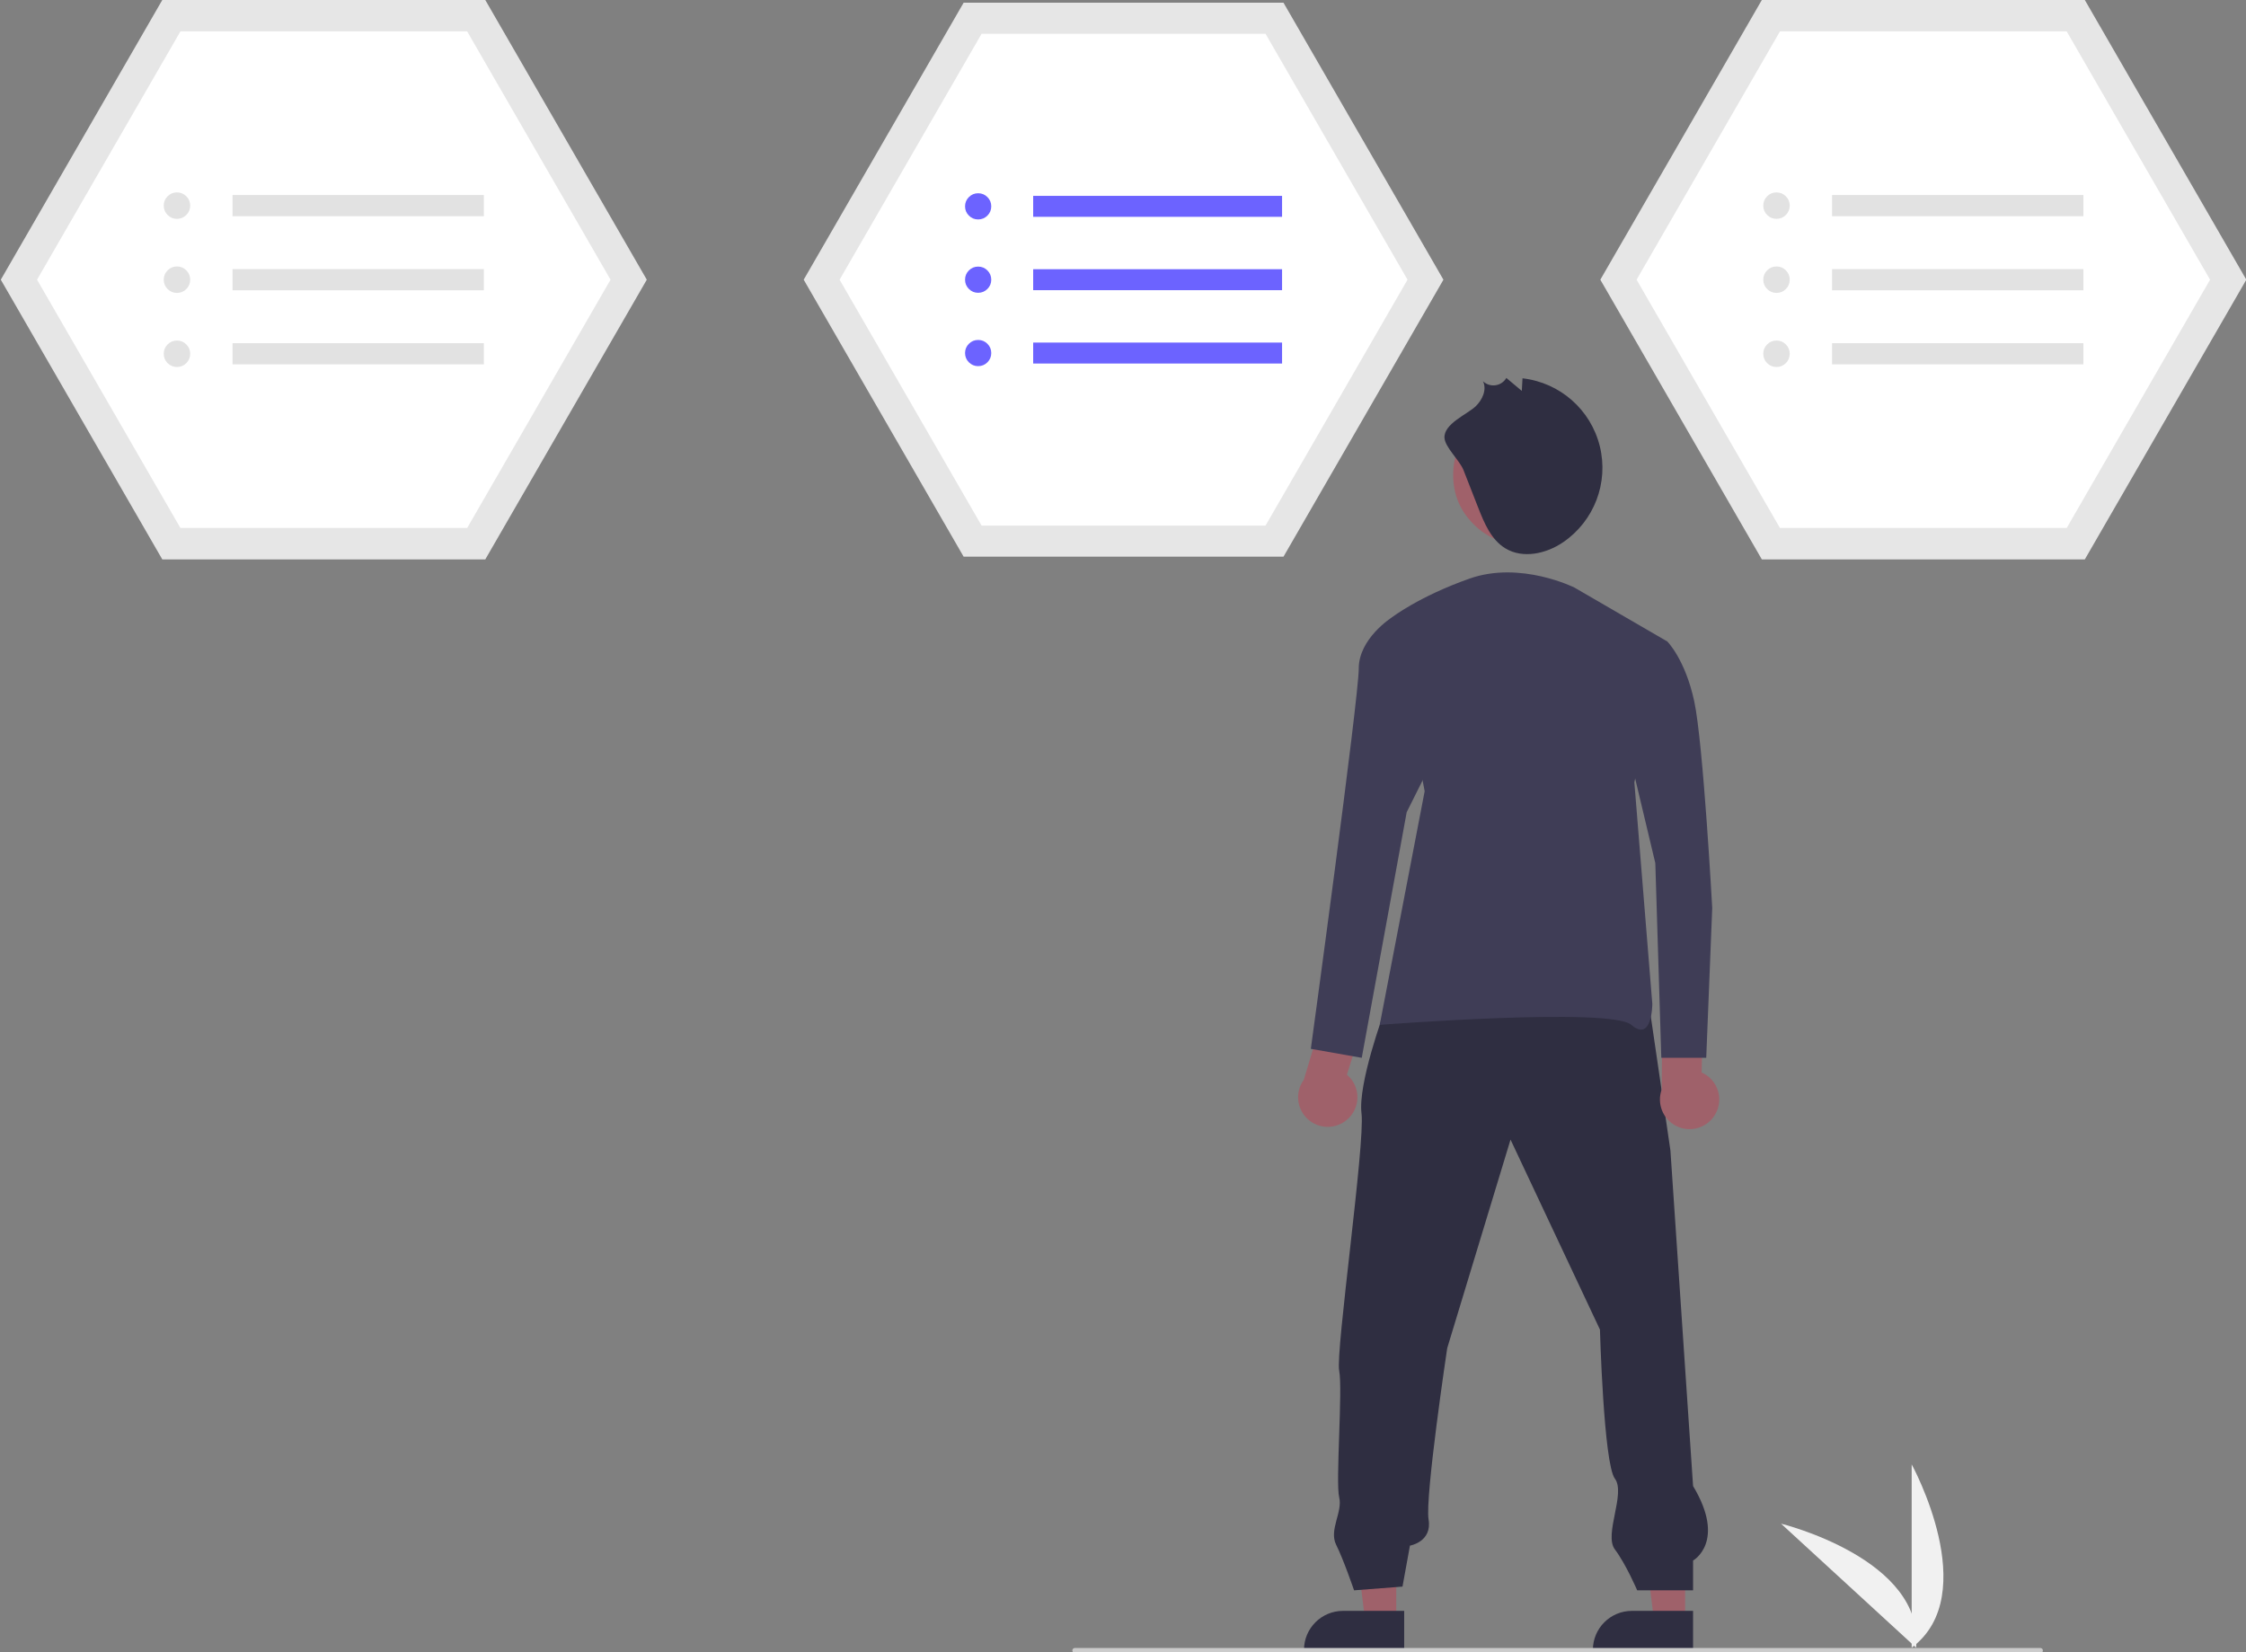 <?xml version="1.0" standalone="no"?>
<!DOCTYPE svg PUBLIC "-//W3C//DTD SVG 1.0//EN" "http://www.w3.org/TR/2001/REC-SVG-20010904/DTD/svg10.dtd">
<svg xmlns="http://www.w3.org/2000/svg" xmlns:xlink="http://www.w3.org/1999/xlink" id="body_1" width="647" height="476">

<rect width="100%" height="100%" fill="#808080" stroke="none"/>

<g transform="matrix(0.73 0 0 0.73 0.23 -0)">
    <path transform="matrix(1 0 0 1 -156.942 -123.809)"  d="M911 774.062L911 701.722C 911 701.722 939.192 753.008 911 774.062z" stroke="none" fill="#F1F1F1" fill-rule="nonzero" />
    <path transform="matrix(1 0 0 1 -156.942 -123.809)"  d="M912.741 774.049L859.452 725.128C 859.452 725.128 916.297 739.044 912.741 774.049z" stroke="none" fill="#F1F1F1" fill-rule="nonzero" />
    <path d="M191.188 0L63.729 0L0 110.382L63.729 220.765L191.188 220.765L254.917 110.382L191.188 0L191.188 0" stroke="none" fill="#E6E6E6" fill-rule="nonzero" />
    <path transform="matrix(1 0 0 1 -156.942 -123.809)"  d="M227.825 332.184L340.977 332.184L397.553 234.191L340.977 136.199L227.825 136.199L171.249 234.191L227.825 332.184z" stroke="none" fill="#FFFFFF" fill-rule="nonzero" />
    <path d="M74.736 81.15C 74.736 82.591 74.226 83.822 73.207 84.841C 72.188 85.86 70.957 86.37 69.516 86.37C 68.074 86.37 66.844 85.86 65.825 84.841C 64.805 83.822 64.296 82.591 64.296 81.15C 64.296 79.709 64.805 78.478 65.825 77.459C 66.844 76.44 68.074 75.93 69.516 75.93C 70.957 75.93 72.188 76.44 73.207 77.459C 74.226 78.478 74.736 79.709 74.736 81.15C 74.736 81.211 74.735 81.271 74.733 81.332" stroke="none" fill="#E2E2E2" fill-rule="nonzero" />
    <path d="M74.736 110.382C 74.736 111.824 74.226 113.054 73.207 114.073C 72.188 115.093 70.957 115.602 69.516 115.602C 68.074 115.602 66.844 115.093 65.825 114.073C 64.805 113.054 64.296 111.824 64.296 110.382C 64.296 108.941 64.805 107.71 65.825 106.691C 66.844 105.672 68.074 105.162 69.516 105.162C 70.957 105.162 72.188 105.672 73.207 106.691C 74.226 107.71 74.736 108.941 74.736 110.382C 74.736 110.443 74.735 110.504 74.733 110.564" stroke="none" fill="#E2E2E2" fill-rule="nonzero" />
    <path d="M74.736 139.615C 74.736 141.056 74.226 142.286 73.207 143.306C 72.188 144.325 70.957 144.835 69.516 144.835C 68.074 144.835 66.844 144.325 65.825 143.306C 64.805 142.286 64.296 141.056 64.296 139.615C 64.296 138.173 64.805 136.943 65.825 135.923C 66.844 134.904 68.074 134.395 69.516 134.395C 70.957 134.395 72.188 134.904 73.207 135.923C 74.226 136.943 74.736 138.173 74.736 139.615C 74.736 139.675 74.735 139.736 74.733 139.797" stroke="none" fill="#E2E2E2" fill-rule="nonzero" />
    <path d="M91.44 76.974L190.621 76.974L190.621 85.326L91.44 85.326z" stroke="none" fill="#E2E2E2" fill-rule="nonzero" />
    <path d="M91.44 106.206L190.621 106.206L190.621 114.558L91.44 114.558z" stroke="none" fill="#E2E2E2" fill-rule="nonzero" />
    <path d="M91.44 135.439L190.621 135.439L190.621 143.791L91.44 143.791z" stroke="none" fill="#E2E2E2" fill-rule="nonzero" />
    <path d="M822.386 0L694.927 0L631.198 110.382L694.927 220.765L822.386 220.765L886.115 110.382L822.386 0L822.386 0" stroke="none" fill="#E6E6E6" fill-rule="nonzero" />
    <path transform="matrix(1 0 0 1 -156.942 -123.809)"  d="M859.023 332.184L972.175 332.184L1028.751 234.191L972.175 136.199L859.023 136.199L802.447 234.191L859.023 332.184z" stroke="none" fill="#FFFFFF" fill-rule="nonzero" />
    <path d="M705.934 81.15C 705.934 82.591 705.424 83.822 704.405 84.841C 703.386 85.86 702.155 86.37 700.714 86.37C 699.272 86.37 698.042 85.86 697.023 84.841C 696.003 83.822 695.494 82.591 695.494 81.15C 695.494 79.709 696.003 78.478 697.023 77.459C 698.042 76.44 699.272 75.93 700.714 75.93C 702.155 75.93 703.386 76.44 704.405 77.459C 705.424 78.478 705.934 79.709 705.934 81.15C 705.934 81.211 705.933 81.271 705.931 81.332" stroke="none" fill="#E2E2E2" fill-rule="nonzero" />
    <path d="M705.934 110.382C 705.934 111.824 705.424 113.054 704.405 114.073C 703.386 115.093 702.155 115.602 700.714 115.602C 699.272 115.602 698.042 115.093 697.023 114.073C 696.003 113.054 695.494 111.824 695.494 110.382C 695.494 108.941 696.003 107.71 697.023 106.691C 698.042 105.672 699.272 105.162 700.714 105.162C 702.155 105.162 703.386 105.672 704.405 106.691C 705.424 107.71 705.934 108.941 705.934 110.382C 705.934 110.443 705.933 110.504 705.931 110.564" stroke="none" fill="#E2E2E2" fill-rule="nonzero" />
    <path d="M705.934 139.615C 705.934 141.056 705.424 142.286 704.405 143.306C 703.386 144.325 702.155 144.835 700.714 144.835C 699.272 144.835 698.042 144.325 697.023 143.306C 696.003 142.286 695.494 141.056 695.494 139.615C 695.494 138.173 696.003 136.943 697.023 135.923C 698.042 134.904 699.272 134.395 700.714 134.395C 702.155 134.395 703.386 134.904 704.405 135.923C 705.424 136.943 705.934 138.173 705.934 139.615C 705.934 139.675 705.933 139.736 705.931 139.797" stroke="none" fill="#E2E2E2" fill-rule="nonzero" />
    <path d="M722.638 76.974L821.819 76.974L821.819 85.326L722.638 85.326z" stroke="none" fill="#E2E2E2" fill-rule="nonzero" />
    <path d="M722.638 106.206L821.819 106.206L821.819 114.558L722.638 114.558z" stroke="none" fill="#E2E2E2" fill-rule="nonzero" />
    <path d="M722.638 135.439L821.819 135.439L821.819 143.791L722.638 143.791z" stroke="none" fill="#E2E2E2" fill-rule="nonzero" />
    <path d="M506.167 1.072L379.946 1.072L316.836 110.382L379.946 219.693L506.167 219.693L569.279 110.382L506.167 1.072L506.167 1.072" stroke="none" fill="#E6E6E6" fill-rule="nonzero" />
    <path transform="matrix(1 0 0 1 -156.942 -123.809)"  d="M543.973 331.232L656.026 331.232L712.053 234.191L656.026 137.15L543.973 137.15L487.947 234.191L543.973 331.232z" stroke="none" fill="#FFFFFF" fill-rule="nonzero" />
    <path d="M390.847 81.434C 390.847 82.861 390.342 84.08 389.333 85.089C 388.323 86.099 387.105 86.603 385.677 86.603C 384.25 86.603 383.031 86.099 382.022 85.089C 381.013 84.08 380.508 82.861 380.508 81.434C 380.508 80.006 381.013 78.788 382.022 77.779C 383.031 76.769 384.25 76.265 385.677 76.265C 387.105 76.265 388.323 76.769 389.333 77.779C 390.342 78.788 390.847 80.006 390.847 81.434C 390.847 81.494 390.846 81.554 390.844 81.614" stroke="none" fill="#6C63FF" fill-rule="nonzero" />
    <path d="M390.847 110.382C 390.847 111.81 390.342 113.028 389.333 114.038C 388.323 115.047 387.105 115.552 385.677 115.552C 384.25 115.552 383.031 115.047 382.022 114.038C 381.013 113.028 380.508 111.81 380.508 110.382C 380.508 108.955 381.013 107.736 382.022 106.727C 383.031 105.718 384.25 105.213 385.677 105.213C 387.105 105.213 388.323 105.718 389.333 106.727C 390.342 107.736 390.847 108.955 390.847 110.382C 390.847 110.442 390.846 110.503 390.844 110.563" stroke="none" fill="#6C63FF" fill-rule="nonzero" />
    <path d="M390.847 139.331C 390.847 140.758 390.342 141.977 389.333 142.986C 388.323 143.995 387.105 144.5 385.677 144.5C 384.25 144.5 383.031 143.995 382.022 142.986C 381.013 141.977 380.508 140.758 380.508 139.331C 380.508 137.903 381.013 136.685 382.022 135.675C 383.031 134.666 384.25 134.161 385.677 134.161C 387.105 134.161 388.323 134.666 389.333 135.675C 390.342 136.685 390.847 137.903 390.847 139.331C 390.847 139.391 390.846 139.451 390.844 139.511" stroke="none" fill="#6C63FF" fill-rule="nonzero" />
    <path d="M407.389 77.298L505.607 77.298L505.607 85.569L407.389 85.569z" stroke="none" fill="#6C63FF" fill-rule="nonzero" />
    <path d="M407.389 106.247L505.607 106.247L505.607 114.518L407.389 114.518z" stroke="none" fill="#6C63FF" fill-rule="nonzero" />
    <path d="M407.389 135.195L505.607 135.195L505.607 143.466L407.389 143.466z" stroke="none" fill="#6C63FF" fill-rule="nonzero" />
    <path d="M550.665 639.737L538.405 639.736L532.573 592.448L550.667 592.449L550.665 639.737L550.665 639.737" stroke="none" fill="#9F616A" fill-rule="nonzero" />
    <path transform="matrix(1 0 0 1 -156.942 -123.809)"  d="M710.734 775.43L671.203 775.428L671.203 774.928C 671.204 766.431 678.092 759.542 686.59 759.542L686.59 759.542L686.591 759.542L710.735 759.543L710.734 775.43z" stroke="none" fill="#2F2E41" fill-rule="nonzero" />
    <path d="M664.665 639.737L652.405 639.736L646.573 592.448L664.667 592.449L664.665 639.737L664.665 639.737" stroke="none" fill="#9F616A" fill-rule="nonzero" />
    <path transform="matrix(1 0 0 1 -156.942 -123.809)"  d="M824.734 775.43L785.203 775.428L785.203 774.928C 785.204 766.431 792.092 759.542 800.59 759.542L800.59 759.542L800.591 759.542L824.735 759.543L824.734 775.43z" stroke="none" fill="#2F2E41" fill-rule="nonzero" />
    <path transform="matrix(1 0 0 1 -156.942 -123.809)"  d="M702.721 523.571C 702.721 523.571 692.43 551.502 693.9 563.263C 695.371 575.023 683.61 657.348 685.08 664.698C 686.55 672.049 683.61 708.801 685.08 714.681C 686.55 720.561 680.954 727.585 683.894 733.465C 686.834 739.346 690.96 751.433 690.96 751.433L690.96 751.433L710.071 749.963L713.011 733.792C 713.011 733.792 721.832 732.322 720.362 723.501C 718.892 714.681 727.712 655.878 727.712 655.878L727.712 655.878L752.704 573.553L787.986 648.527C 787.986 648.527 789.456 701.45 793.866 707.331C 798.276 713.211 789.456 729.382 793.866 735.262C 798.276 741.142 802.686 751.433 802.686 751.433L802.686 751.433L824.738 751.433L824.738 739.672C 824.738 739.672 837.968 732.322 824.738 710.271L824.738 710.271L815.797 577.844L806.977 517.571L702.721 523.571z" stroke="none" fill="#2F2E41" fill-rule="nonzero" />
    <path d="M628.038 187.456C 628.038 195.038 625.357 201.51 619.996 206.871C 614.634 212.233 608.163 214.913 600.581 214.913C 592.998 214.913 586.527 212.233 581.165 206.871C 575.804 201.51 573.123 195.038 573.123 187.456C 573.123 179.874 575.804 173.402 581.165 168.041C 586.527 162.679 592.998 159.998 600.581 159.998C 608.163 159.998 614.634 162.679 619.996 168.041C 625.357 173.402 628.038 179.874 628.038 187.456C 628.038 187.775 628.032 188.095 628.021 188.414" stroke="none" fill="#A0616A" fill-rule="nonzero" />
    <path transform="matrix(1 0 0 1 -156.942 -123.809)"  d="M734.157 309.371C 736.095 314.321 738.032 319.271 739.97 324.221C 742.352 330.307 745.079 336.817 750.663 340.214C 757.556 344.407 766.762 342.362 773.43 337.82C 785.713 329.453 791.496 314.329 787.928 299.901C 784.36 285.474 772.195 274.788 757.428 273.111L757.428 273.111L757.152 278.081L751.052 272.969C 750.138 274.537 748.557 275.6 746.76 275.854C 744.962 276.108 743.148 275.525 741.835 274.272C 743.437 277.593 741.588 281.644 738.918 284.188C 735.637 287.313 726.254 291.069 726.643 296.657C 726.903 300.385 732.645 305.507 734.157 309.371z" stroke="none" fill="#2F2E41" fill-rule="nonzero" />
    <path transform="matrix(1 0 0 1 -156.942 -123.809)"  d="M833.104 564.187C 835.02 561.329 835.571 557.769 834.609 554.465C 833.648 551.162 831.272 548.454 828.122 547.07L828.122 547.07L828.671 520.508L812.61 516.238L812.362 553.759C 810.344 559.328 812.81 565.525 818.102 568.186C 823.393 570.846 829.839 569.128 833.104 564.187L833.104 564.187L833.104 564.187z" stroke="none" fill="#9F616A" fill-rule="nonzero" />
    <path transform="matrix(1 0 0 1 -156.942 -123.809)"  d="M777.92 355.692C 777.92 355.692 756.642 345.053 736.547 352.146C 716.452 359.238 705.813 367.513 705.813 367.513L705.813 367.513L718.816 436.073L701.085 528.275C 701.085 528.275 792.105 521.183 800.379 528.275C 808.653 535.368 808.654 520.001 808.654 520.001L808.654 520.001L801.561 432.527L814.564 376.969L777.92 355.692z" stroke="none" fill="#3F3D56" fill-rule="nonzero" />
    <path transform="matrix(1 0 0 1 -156.942 -123.809)"  d="M688.115 565.76C 690.756 563.554 692.285 560.293 692.289 556.852C 692.294 553.411 690.774 550.145 688.139 547.933L688.139 547.933L696.124 522.593L681.908 513.985L671.136 549.928C 667.635 554.706 668.262 561.347 672.594 565.386C 676.926 569.425 683.594 569.586 688.115 565.76z" stroke="none" fill="#9F616A" fill-rule="nonzero" />
    <path transform="matrix(1 0 0 1 -156.942 -123.809)"  d="M714.087 367.513L705.813 367.513C 705.813 367.513 692.81 375.787 692.81 387.608C 692.81 399.429 673.897 537.732 673.897 537.732L673.897 537.732L693.992 541.278L711.723 444.348L724.726 418.342L714.087 367.513z" stroke="none" fill="#3F3D56" fill-rule="nonzero" />
    <path transform="matrix(1 0 0 1 -156.942 -123.809)"  d="M792.105 376.969L814.564 376.969C 814.564 376.969 821.656 384.062 825.203 400.611C 828.749 417.16 832.295 482.174 832.295 482.174L832.295 482.174L829.931 541.278L812.2 541.278L809.836 464.443L798.015 414.796L792.105 376.969z" stroke="none" fill="#3F3D56" fill-rule="nonzero" />
    <path transform="matrix(1 0 0 1 -156.942 -123.809)"  d="M961.783 776.191L580.783 776.191C 580.231 776.191 579.783 775.744 579.783 775.191C 579.783 774.639 580.231 774.191 580.783 774.191L580.783 774.191L961.783 774.191C 962.336 774.191 962.783 774.639 962.783 775.191C 962.783 775.744 962.336 776.191 961.783 776.191z" stroke="none" fill="#CBCBCB" fill-rule="nonzero" />
</g>
</svg>